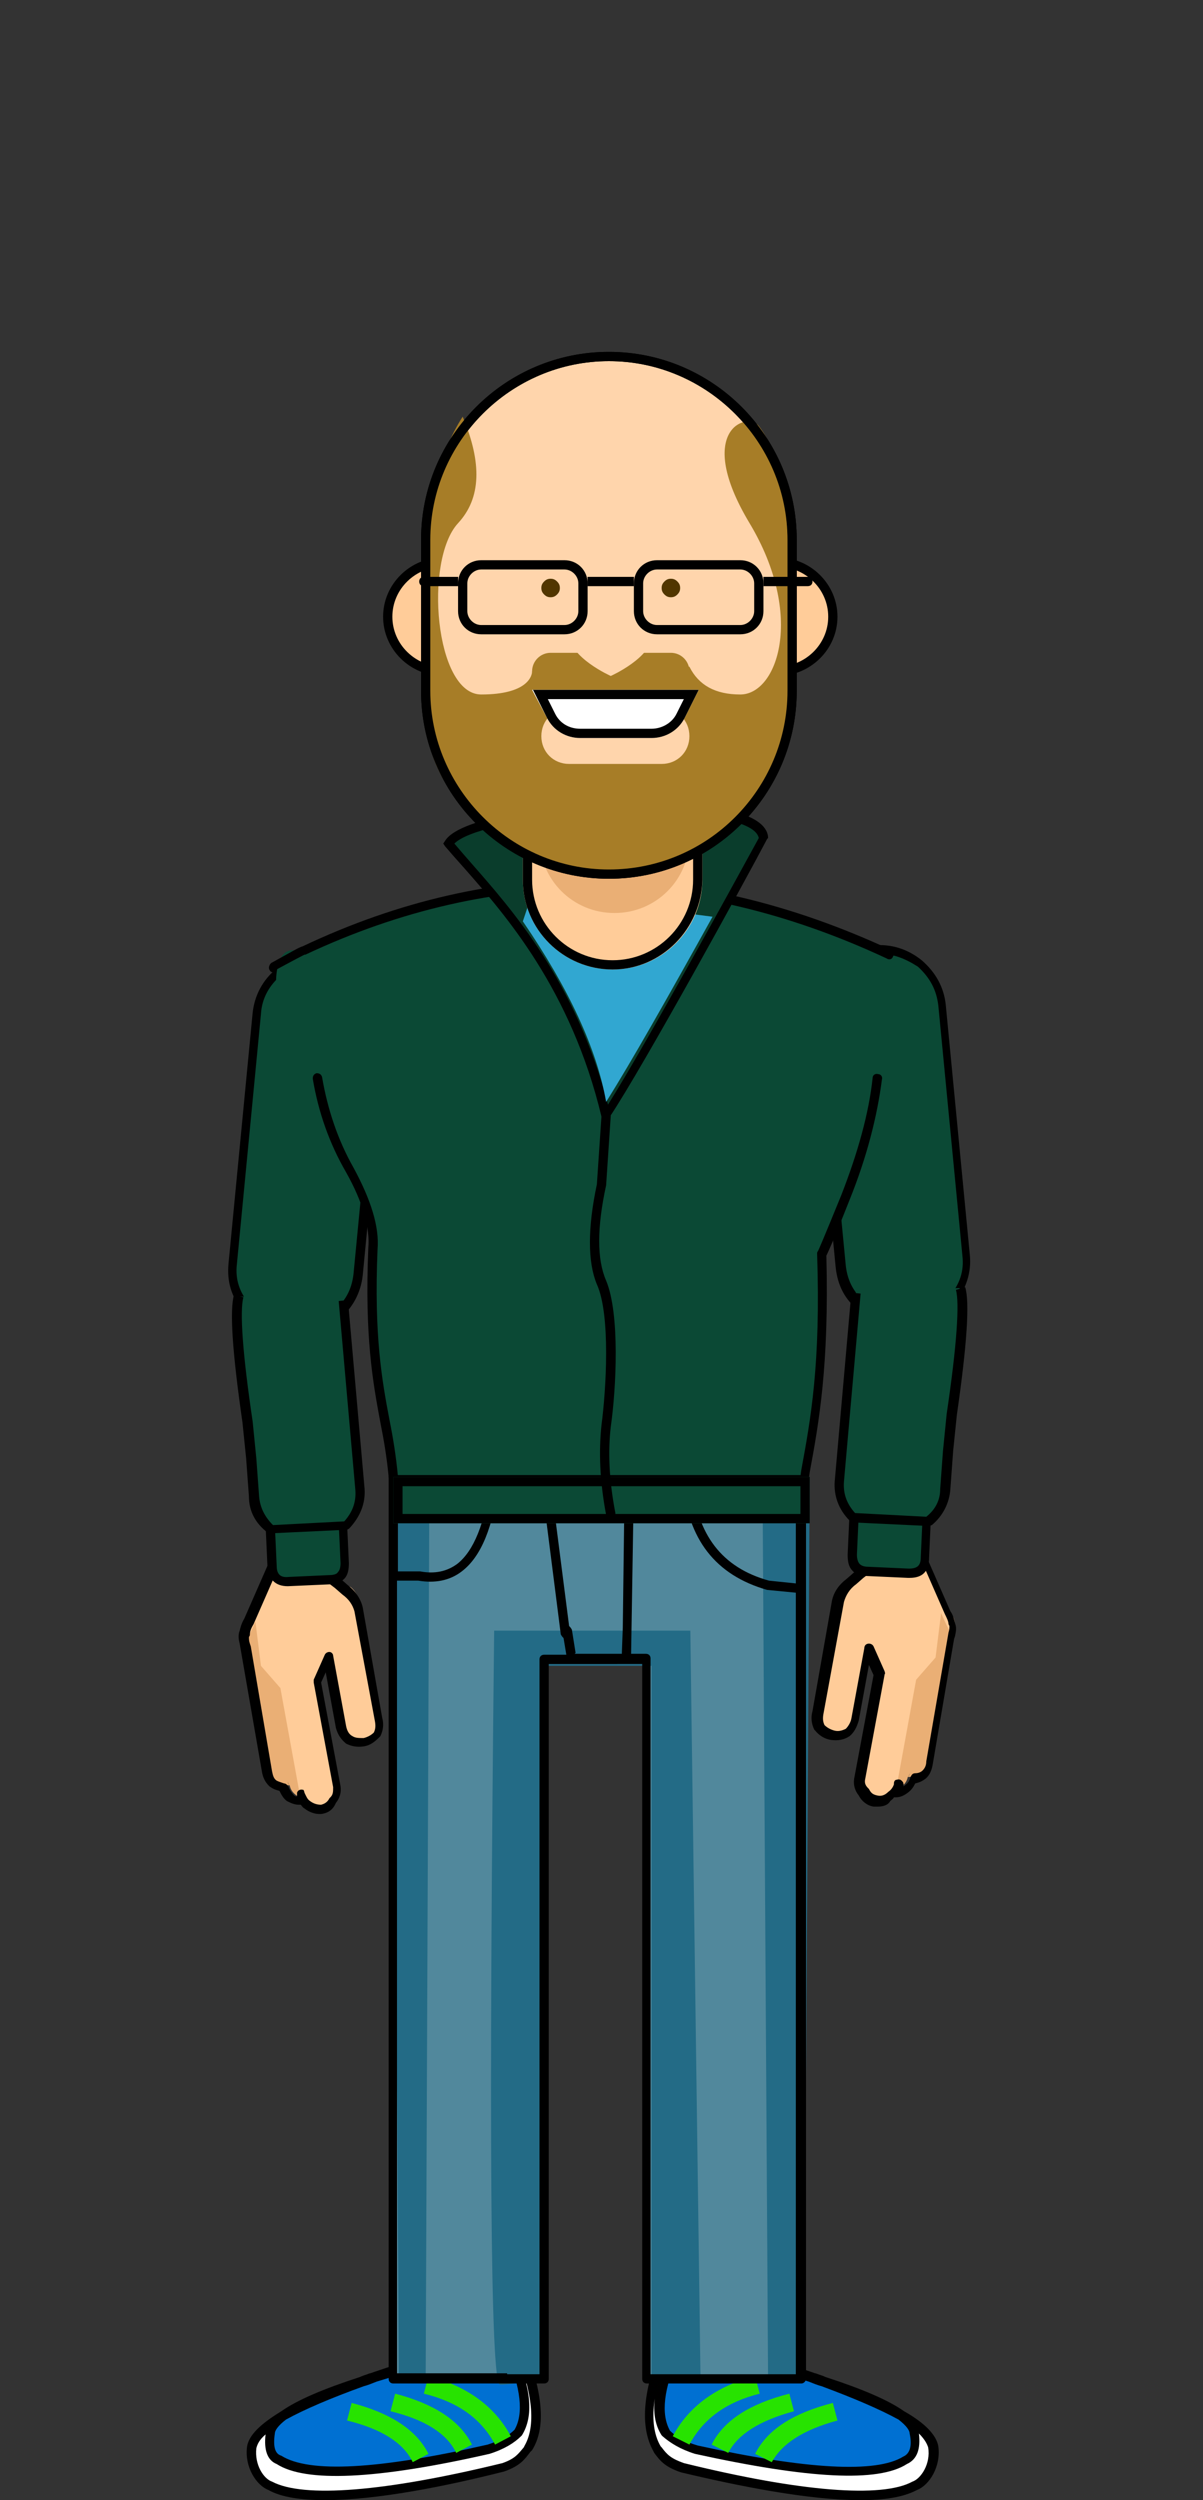 <?xml version="1.0" encoding="utf-8"?>
<!-- Generator: Adobe Illustrator 22.0.1, SVG Export Plug-In . SVG Version: 6.00 Build 0)  -->
<!DOCTYPE svg PUBLIC "-//W3C//DTD SVG 1.1//EN" "http://www.w3.org/Graphics/SVG/1.1/DTD/svg11.dtd">
<svg version="1.1" id="Layer_1" xmlns="http://www.w3.org/2000/svg" xmlns:xlink="http://www.w3.org/1999/xlink" x="0px" y="0px"
	 viewBox="0 0 130 270" style="enable-background:new 0 0 130 270;" xml:space="preserve">
<rect x="0" y="0" width="130" height="270" fill="#333333" stroke="none"/>
<style type="text/css">
	.st0{fill:#0070D2;}
	.st1{fill:#FFFFFF;}
	.st2{fill:#27E300;}
	.st3{fill:#51889C;}
	.st4{fill:#236B86;}
	.st5{fill:#EAAF75;}
	.st6{fill:#FFCC99;}
	.st7{fill:#0B4935;}
	.st8{fill:#0A3D2C;}
	.st9{fill:#31A7D1;}
	.st10{fill:#FFD5AC;}
	.st11{fill:#A77D27;}
	.st12{fill:#513600;}
</style>
<g>
	<path class="st0" d="M97.8,261.3c-1.6-1.2-4.5-2.5-8.6-3.8C92.9,258.8,95.8,260.1,97.8,261.3z M72.9,253.6c0,0.1,0,0.2,0,0.4
		c-1.8,3.9-2.1,6.8-0.9,8.7c0.7,0.7,1.7,1.3,3.2,1.8c12.1,2.6,19.7,3,22.7,1.2c0.9-0.3,1.2-1.3,1-2.9c-0.1-0.6-0.5-1.2-1.4-1.8
		c-2-1.1-4.8-2.3-8.5-3.6c-0.5-0.1-0.9-0.3-1.4-0.5C80.3,254.5,75.4,253.5,72.9,253.6z"/>
	<path class="st1" d="M87.5,256.8c-7.8-2.7-13-3.9-15.7-3.7c0,0.1,0,0.3,0,0.5c-1.9,5-2.2,8.6-0.9,10.9c0.7,0.9,1.1,1.5,2.7,2.1
		c11.6,2.8,21.3,4,25.1,2c1.1-0.4,2.3-2.2,2-4.2c-0.2-1-1.3-2.2-3.4-3.4c0.9,0.6,1.4,1.3,1.4,1.8c0.2,1.6-0.1,2.6-1,3
		c-3,1.9-10.6,1.5-22.6-1.2c-1.5-0.5-2.5-1.1-3.2-1.8c-1.2-1.9-0.9-4.8,0.9-8.8c0-0.1,0-0.3,0-0.4C75.3,253.5,80.2,254.5,87.5,256.8
		c0.2,0.1,0.4,0.1,0.6,0.2c0.3,0.1,0.5,0.2,0.8,0.2c4,1.3,6.8,2.5,8.4,3.7c-2-1.1-4.8-2.3-8.4-3.7C88.5,257.1,88,257,87.5,256.8z"/>
	<path d="M93,270c-5.6,0-13.1-1.5-19.4-3c-1.8-0.6-2.3-1.3-2.9-2.1l-0.1-0.2c-1.4-2.5-1.2-6.2,0.8-11.3V253c0-0.3,0.2-0.5,0.5-0.5
		c2.8-0.2,8,1,15.9,3.7l0,0l0,0c0.2,0.1,0.4,0.1,0.6,0.2c0.3,0.1,0.6,0.2,0.8,0.3c4,1.3,6.8,2.5,8.5,3.7c2.3,1.3,3.5,2.6,3.7,3.8
		c0.3,2.2-1,4.2-2.3,4.7C97.6,269.7,95.5,270,93,270z M72.3,253.5v0.2c-1.9,4.8-2.2,8.3-0.9,10.5l0.1,0.1c0.6,0.8,1,1.2,2.4,1.7
		c12.6,3.1,21.4,3.8,24.7,2c0.9-0.3,2-1.9,1.7-3.7c-0.1-0.3-0.3-0.8-1-1.5c0.2,1.7-0.2,2.8-1.3,3.3c-3.1,2-10.6,1.6-22.9-1.1
		c-1.6-0.5-2.7-1.2-3.5-1.9l-0.1-0.1c-1.3-2-1-5,0.8-9.2V253.5L72.3,253.5L72.3,253.5z M72.4,262.5c0.6,0.6,1.6,1.2,3,1.6
		c11.8,2.6,19.3,3,22.2,1.2c0.7-0.3,1-1.1,0.7-2.5c0-0.3-0.3-0.8-1.2-1.5c-2-1.1-4.8-2.3-8.3-3.6c-0.4-0.1-0.9-0.3-1.4-0.5
		c-6.8-2.1-11.5-3.2-14-3.2v0.1C71.7,258,71.4,260.7,72.4,262.5z"/>
	<path class="st2" d="M74.5,264l-1.8-0.9c1.7-3.2,4.7-5.4,8.9-6.5l0.5,1.9C78.5,259.4,76,261.2,74.5,264z"/>
	<path class="st2" d="M78.7,264.9l-1.8-0.9c1.3-2.6,4.1-4.4,8.4-5.5l0.5,1.9C82.1,261.4,79.7,262.9,78.7,264.9z"/>
	<path class="st2" d="M83.4,265.9l-1.8-0.9c1.3-2.6,4.1-4.4,8.4-5.5l0.5,1.9C86.8,262.4,84.5,263.9,83.4,265.9z"/>
	<path class="st0" d="M30.2,261.3c1.6-1.2,4.5-2.5,8.6-3.8C35.1,258.8,32.2,260.1,30.2,261.3z M55.1,253.6c0,0.1,0,0.2,0,0.4
		c1.8,3.9,2.1,6.8,0.9,8.7c-0.7,0.7-1.7,1.3-3.2,1.8c-12.1,2.6-19.7,3-22.7,1.2c-0.9-0.3-1.2-1.3-1-2.9c0.1-0.6,0.5-1.2,1.4-1.8
		c2-1.1,4.8-2.3,8.5-3.6c0.5-0.1,0.9-0.3,1.4-0.5C47.7,254.5,52.6,253.5,55.1,253.6z"/>
	<path class="st1" d="M40.5,256.8c7.8-2.7,13-3.9,15.7-3.7c0,0.1,0,0.3,0,0.5c1.9,5,2.2,8.6,0.9,10.9c-0.7,0.9-1.1,1.5-2.7,2.1
		c-11.6,2.8-21.3,4-25.1,2c-1.1-0.4-2.3-2.2-2-4.2c0.2-1,1.3-2.2,3.4-3.4c-0.9,0.6-1.4,1.3-1.4,1.8c-0.2,1.6,0.1,2.6,1,3
		c3,1.9,10.6,1.5,22.6-1.2c1.5-0.5,2.5-1.1,3.2-1.8c1.2-1.9,0.9-4.8-0.9-8.8c0-0.1,0-0.3,0-0.4C52.7,253.5,47.8,254.5,40.5,256.8
		c-0.2,0.1-0.4,0.1-0.6,0.2c-0.3,0.1-0.5,0.2-0.8,0.2c-4,1.3-6.8,2.5-8.4,3.7c2-1.1,4.8-2.3,8.4-3.7C39.5,257.1,40,257,40.5,256.8z"
		/>
	<path d="M35.1,270c-2.5,0-4.7-0.3-6.1-1.1c-1.3-0.5-2.6-2.5-2.3-4.7c0.2-1.2,1.4-2.4,3.7-3.8c1.7-1.2,4.5-2.4,8.5-3.7
		c0.2-0.1,0.5-0.2,0.8-0.3c0.2-0.1,0.4-0.1,0.6-0.2l0,0c7.9-2.7,13.1-3.9,15.9-3.7c0.3,0,0.5,0.2,0.5,0.5v0.4
		c2,5.1,2.3,8.8,0.8,11.2l-0.2,0.2c-0.6,0.8-1.1,1.5-2.8,2.1C48.2,268.5,40.7,270,35.1,270z M28.7,262.9c-0.7,0.6-0.9,1.1-1,1.5
		c-0.2,1.8,0.8,3.3,1.7,3.6c3.4,1.8,12.2,1.1,24.9-2c1.4-0.5,1.7-1,2.3-1.7l0.1-0.2c1.2-2.1,0.9-5.6-1-10.4v-0.2h-0.1l0,0v0.3
		c1.8,4.1,2.1,7.1,0.8,9.2l-0.1,0.1c-0.7,0.7-1.8,1.4-3.4,1.9c-12.3,2.8-19.9,3.1-23,1.1C28.9,265.7,28.5,264.6,28.7,262.9z
		 M30.9,261.3c-0.9,0.7-1.2,1.2-1.2,1.5c-0.2,1.4,0,2.2,0.7,2.4c3,1.9,10.5,1.5,22.3-1.2c1.3-0.4,2.3-1,2.9-1.6
		c1-1.7,0.7-4.5-0.9-8.3V254c-2.5,0-7.2,1.1-14,3.2c-0.5,0.2-1,0.4-1.4,0.5C35.7,259,32.9,260.2,30.9,261.3z"/>
	<path class="st2" d="M53.5,264c-1.5-2.8-4-4.6-7.7-5.5l0.5-1.9c4.2,1.1,7.2,3.3,8.9,6.5L53.5,264z"/>
	<path class="st2" d="M49.3,264.9c-1-2.1-3.4-3.6-7.1-4.5l0.5-1.9c4.2,1.1,7,2.9,8.3,5.5L49.3,264.9z"/>
	<path class="st2" d="M44.6,265.9c-1-2.1-3.4-3.6-7.1-4.5l0.5-1.9c4.2,1.1,7,2.9,8.3,5.5L44.6,265.9z"/>
	<polygon class="st3" points="86.6,159.5 42.5,159.5 42.5,256.5 58.1,256.5 58.1,179.3 69.7,179.3 69.7,256.5 86.6,256.5 	"/>
	<path class="st4" d="M82.4,160.1l0.6,96.8h3.9l0.6-96.8H82.4z M53.4,176.1c-0.6,54-0.4,81.1,0.6,81.4c0.2,0.1,1.9-0.1,5.1-0.6
		l-0.6-77h11.9v77h5.3l-1.1-80.8L53.4,176.1L53.4,176.1z M46.4,160.1l-3.9-0.6l0.6,97.4H46L46.4,160.1z"/>
	<path d="M86.6,257.4H69.9c-0.3,0-0.5-0.2-0.5-0.5v-77.2H59.3v77.2c0,0.3-0.2,0.5-0.5,0.5H42.5c-0.3,0-0.5-0.2-0.5-0.5v-97.4
		c0-0.3,0.2-0.5,0.5-0.5h25.6l0,0h6.2l0,0h12.3c0.3,0,0.5,0.2,0.5,0.5v12.1l0,0v85.3C87.1,257.1,86.9,257.4,86.6,257.4z M70.4,256.4
		H86V172l-3.1-0.3c-5.6-1.6-8.6-5.5-9.1-11.7h-5.3l-0.3,18.6l0,0h1.6c0.3,0,0.5,0.2,0.5,0.5v77.3H70.4z M54.8,256.4h3.5v-77.2
		c0-0.3,0.2-0.5,0.5-0.5h2.4l-0.3-1.8c-0.1-0.1-0.2-0.2-0.3-0.4L58.5,160h-4.6c-0.6,4.9-1.9,8.1-4,9.7c-1.3,1-2.9,1.3-4.7,1h-2.3
		v85.6h11.9V256.4z M62.1,178.6h5.1v-0.1l0.1-2.7l0.2-15.8h-8l2,15.6c0.1,0.1,0.2,0.2,0.3,0.4l0.4,2.5L62.1,178.6z M74.8,160
		c0.5,5.7,3.2,9.3,8.3,10.7L86,171v-11H74.8z M43,169.7h2.4c1.6,0.3,2.9,0,4-0.8c1.8-1.4,3-4.4,3.6-8.9H43V169.7z"/>
	<path class="st5" d="M103.1,176.1c0.1-0.6,0.1-1.1-0.1-1.5c0.3,1.3-0.2,0.7-1.3-1.6l-0.7,5.2l-2.6,2.6L96,193.2
		c0,0.1,0,0.2-0.1,0.2c0.5,0,0.9-0.1,1.3-0.3c0.5-0.3,0.8-0.7,0.9-1.2c0.1-0.1,0.2-0.3,0.2-0.4c0,0.2-0.1,0.3-0.2,0.4
		c0.5,0,1-0.1,1.5-0.4c0.4-0.3,0.7-0.8,0.8-1.4L103.1,176.1z"/>
	<path class="st6" d="M92.1,170.9l0.9-0.8c-0.5,0-1,0.2-1.4,0.4c-0.5,0.4-0.8,1-0.9,1.7l-0.2,1.2C90.6,172.5,91.2,171.6,92.1,170.9z
		 M99.9,168.5c-1.1-1.6-2.3-1.9-3.7-0.9l-3.4,2.6l-0.8,0.7c-0.8,0.6-1.2,1.3-1.4,2.1l-2.1,11.9c-0.2,0.6-0.1,1.2,0.2,1.7
		c0.4,0.4,0.8,0.7,1.4,0.8s1.1,0,1.5-0.3c0.4-0.4,0.7-0.8,0.8-1.4l1.4-7.6l1.2,2.7l-2.1,11.3c-0.1,0.6,0.1,1.1,0.4,1.5
		c0.2,0.6,0.6,0.9,1.2,1s1.1,0,1.6-0.5c0.4-0.3,0.6-0.6,0.7-1l0.1-0.2l2.1-11.5l2.1-2.4l0.6-4.8c0.9,2.1,1.3,2.6,1.1,1.5
		c0-0.4-0.2-0.8-0.5-1.3L99.9,168.5z"/>
	<path d="M94.9,195.1c-0.2,0-0.3,0-0.5,0c-0.7-0.1-1.3-0.6-1.6-1.2c-0.4-0.5-0.6-1.1-0.5-1.8l2.1-11.2l-0.5-1.1l-1.1,6
		c-0.2,0.7-0.5,1.3-1,1.7c-0.6,0.4-1.3,0.5-2,0.4s-1.3-0.5-1.7-1l-0.1-0.1c-0.3-0.6-0.4-1.3-0.2-2l2.1-11.9c0.2-1,0.8-1.8,1.6-2.4
		l0.8-0.7l3.4-2.6c1.1-0.8,2.7-1.2,4.4,1l0.1,0.1l2.5,5.7c0.3,0.4,0.4,0.9,0.5,1.3l0,0c0.2,0.5,0.1,0.9,0,1.4l-0.1,0.3l-2.3,13.5
		c-0.1,0.6-0.3,1.2-0.8,1.6c-0.4,0.3-0.7,0.4-1.1,0.5c-0.2,0.4-0.4,0.7-0.8,1s-0.8,0.5-1.3,0.5h-0.2c-0.1,0.2-0.3,0.3-0.4,0.4
		C96,194.9,95.5,195.1,94.9,195.1z M93.9,177.5c0.2,0,0.4,0.1,0.5,0.3l1.2,2.7c0,0.1,0.1,0.2,0,0.3l-2.1,11.3c-0.1,0.4,0,0.7,0.3,1
		l0.1,0.1c0.2,0.4,0.4,0.6,0.9,0.7c0.4,0.1,0.8,0,1.2-0.4c0.3-0.2,0.5-0.5,0.6-0.8v-0.1c0-0.2,0.1-0.4,0.3-0.4
		c0.3-0.1,0.5,0,0.7,0.3c0,0.1,0.1,0.2,0,0.4c0.1,0,0.2-0.1,0.3-0.2c0.3-0.2,0.4-0.5,0.5-0.8c0.1-0.2,0.2-0.4,0.5-0.4
		s0.6-0.1,0.8-0.3c0.2-0.2,0.4-0.5,0.4-1l2.4-13.9c0.1-0.3,0.1-0.5,0.1-0.7l-0.1-0.2c0-0.3-0.2-0.7-0.4-1.1l-2.5-5.7
		c-1.2-1.7-2.2-1.3-2.9-0.8l-3.4,2.6l-0.8,0.7c-0.7,0.5-1.1,1.2-1.3,1.9L89,185c-0.1,0.5-0.1,0.9,0.1,1.3c0.3,0.3,0.7,0.5,1.1,0.6
		s0.8,0,1.2-0.2c0.2-0.2,0.5-0.6,0.6-1.1l1.4-7.6C93.4,177.7,93.6,177.5,93.9,177.5L93.9,177.5z M96.6,193L96.6,193L96.6,193z
		 M96.6,192.7L96.6,192.7L96.6,192.7z"/>
	<path class="st7" d="M98.5,162l-4.4-0.2c-1.2,0-1.8,0.5-1.8,1.7l-0.2,4.4c0,1.2,0.5,1.8,1.7,1.8l4.4,0.2c1.2,0,1.8-0.5,1.8-1.7
		l0.2-4.4C100.3,162.7,99.7,162.1,98.5,162z"/>
	<path d="M98.3,170.4h-0.2l-4.4-0.2c-0.7,0-1.3-0.2-1.6-0.6c-0.4-0.4-0.5-1-0.5-1.7l0.2-4.4c0.1-1.5,0.9-2.2,2.3-2.2l4.4,0.2
		c0.7,0,1.3,0.2,1.6,0.6c0.4,0.4,0.5,1,0.5,1.7l-0.2,4.4C100.4,169.7,99.7,170.4,98.3,170.4z M94,162.3c-0.8,0-1.1,0.4-1.2,1.2
		l-0.2,4.4c0,0.4,0.1,0.8,0.3,1c0.2,0.2,0.5,0.3,0.9,0.3l4.4,0.2c0.9,0,1.3-0.3,1.3-1.2l0.2-4.4c0-0.4-0.1-0.8-0.3-1
		c-0.2-0.2-0.5-0.3-0.9-0.3l0,0l-4.4-0.2H94z"/>
	<path class="st7" d="M94.3,102.6c-1.8,0.2-3.4,0.9-4.5,2.3c-1.2,1.4-1.7,3.1-1.6,4.9l2.6,27c0.2,1.8,1,3.3,2.5,4.5
		c1.4,1.2,3.1,1.7,4.9,1.6c1.8-0.2,3.4-1,4.6-2.4c1.2-1.4,1.7-3,1.5-4.8l-2.6-27c-0.2-1.8-1-3.3-2.4-4.5
		C97.8,102.9,96.2,102.4,94.3,102.6z"/>
	<path d="M97.5,143.3c-1.7,0-3.2-0.6-4.6-1.7c-1.6-1.2-2.4-2.8-2.6-4.8l-2.6-27c-0.2-1.9,0.4-3.7,1.7-5.2c1.3-1.5,2.9-2.3,4.9-2.5
		s3.8,0.4,5.3,1.6c1.5,1.3,2.4,2.9,2.6,4.8l2.6,27c0.2,1.9-0.4,3.7-1.6,5.2c-1.3,1.5-3,2.4-4.9,2.6C98,143.3,97.8,143.3,97.5,143.3z
		 M95,103c-0.2,0-0.4,0-0.6,0c-1.7,0.2-3.1,0.9-4.2,2.2c-1.1,1.3-1.6,2.8-1.4,4.5l2.6,27c0.2,1.7,0.9,3,2.3,4.1
		c1.3,1.1,2.8,1.6,4.6,1.4c1.7-0.2,3.1-0.9,4.3-2.2c1.1-1.3,1.6-2.7,1.4-4.4l-2.6-27c-0.2-1.7-0.9-3-2.2-4.2
		C97.8,103.5,96.5,103,95,103z M94.3,102.6L94.3,102.6L94.3,102.6z"/>
	<path class="st7" d="M103.7,139.1c0.4,1.6,0.1,6.1-0.9,13.6l-0.4,3.9l-0.3,4.1c-0.1,1.4-0.7,2.6-1.9,3.5l-8.1-0.4v-0.1
		c-1-1.1-1.5-2.4-1.4-3.8l1.8-20.4"/>
	<path d="M100.4,164.8l-8.5-0.4l-0.1-0.2c-1.2-1.2-1.7-2.7-1.6-4.2l1.8-20.4l1,0.1L91.2,160c-0.1,1.3,0.3,2.4,1.2,3.4l7.7,0.4
		c1-0.8,1.5-1.8,1.5-3l0.3-4.1l0.4-4c1.1-7.4,1.4-12,1-13.4l1-0.3c0.5,1.6,0.2,6.2-0.9,13.8l-0.4,3.9l-0.3,4.1
		c-0.1,1.5-0.8,2.9-2,3.9L100.4,164.8z"/>
	<path class="st5" d="M26.3,177c-0.1-0.6-0.1-1.1,0.1-1.5c-0.3,1.3,0.2,0.7,1.3-1.6l0.7,5.2l2.6,2.6l2.4,12.4c0,0.1,0,0.2,0.1,0.2
		c-0.5,0-0.9-0.1-1.3-0.3c-0.5-0.3-0.8-0.7-0.9-1.2c-0.1-0.1-0.2-0.3-0.2-0.4c0,0.2,0.1,0.3,0.2,0.4c-0.5,0-1-0.1-1.5-0.4
		c-0.4-0.3-0.7-0.8-0.8-1.4L26.3,177z"/>
	<path class="st6" d="M37.3,171.8l-0.8-0.8c0.5,0,1,0.2,1.4,0.4c0.5,0.4,0.8,1,0.9,1.7l0.2,1.2C38.8,173.3,38.2,172.5,37.3,171.8z
		 M29.5,169.4c1.1-1.6,2.3-1.9,3.6-0.9l3.4,2.6l0.8,0.7c0.8,0.6,1.2,1.3,1.4,2.1l2.1,11.9c0.2,0.6,0.1,1.2-0.2,1.7
		c-0.4,0.4-0.8,0.7-1.4,0.8c-0.6,0.1-1.1,0-1.5-0.3c-0.4-0.4-0.7-0.8-0.8-1.4l-1.4-7.6l-1.2,2.7l2.1,11.3c0.1,0.6-0.1,1.1-0.4,1.5
		c-0.2,0.6-0.6,0.9-1.2,1c-0.6,0.1-1.1,0-1.6-0.5c-0.4-0.3-0.6-0.6-0.7-1l-0.1-0.2l-2.1-11.5l-2.1-2.4l-0.6-4.8
		c-0.9,2.1-1.3,2.6-1.1,1.5c0-0.4,0.2-0.8,0.5-1.3L29.5,169.4z"/>
	<path d="M34.5,195.9c-0.5,0-1.1-0.2-1.6-0.6c-0.2-0.1-0.3-0.3-0.4-0.4h-0.2c-0.5,0-0.9-0.2-1.3-0.4c-0.4-0.3-0.6-0.7-0.8-1.1
		c-0.4-0.1-0.7-0.2-1.1-0.5c-0.5-0.5-0.7-1-0.8-1.6l-2.4-13.8c-0.1-0.4-0.2-0.9,0-1.4l0,0c0.1-0.4,0.2-0.8,0.5-1.3l2.5-5.7L29,169
		c1.7-2.3,3.3-1.8,4.4-1.1l3.4,2.6l0.8,0.7c0.8,0.6,1.4,1.5,1.6,2.4l2.1,11.9c0.2,0.7,0.1,1.4-0.2,2l-0.1,0.1c-0.5,0.5-1,0.9-1.7,1
		s-1.3,0-1.9-0.3c-0.6-0.5-0.9-1-1.1-1.7l-1.1-6l-0.5,1.1l2.1,11.2c0.1,0.7-0.1,1.3-0.5,1.8c-0.3,0.7-0.8,1.1-1.6,1.2
		C34.8,195.9,34.6,195.9,34.5,195.9z M32.9,193.6L32.9,193.6c0.2,0.4,0.3,0.7,0.6,0.9c0.4,0.3,0.8,0.4,1.2,0.4
		c0.4-0.1,0.7-0.3,0.9-0.7l0.1-0.1c0.3-0.3,0.3-0.6,0.3-1.1l-2.1-11.3c0-0.1,0-0.2,0-0.3l1.2-2.7c0.1-0.2,0.3-0.3,0.5-0.3
		s0.4,0.2,0.4,0.4l1.4,7.6c0.1,0.5,0.3,0.9,0.7,1.1c0.3,0.2,0.7,0.2,1.2,0.2c0.4-0.1,0.8-0.3,1.1-0.6c0.2-0.4,0.2-0.8,0.1-1.3
		L38.3,174c-0.2-0.7-0.6-1.3-1.3-1.8l-0.8-0.7l-3.4-2.6c-0.7-0.5-1.7-0.9-2.9,0.8l-2.5,5.7c-0.3,0.5-0.4,0.8-0.4,1.2l-0.1,0.2
		c0,0.2,0,0.4,0.1,0.7l0.1,0.3l2.3,13.5c0.1,0.5,0.2,0.8,0.5,1c0.2,0.1,0.5,0.2,0.8,0.3c0.2,0,0.4,0.2,0.5,0.4
		c0.1,0.3,0.3,0.6,0.6,0.9c0.1,0.1,0.2,0.1,0.3,0.1c0-0.1,0-0.2,0-0.4c0.1-0.3,0.4-0.4,0.7-0.3C32.8,193.3,32.9,193.5,32.9,193.6z
		 M32.9,193.9L32.9,193.9L32.9,193.9z M32.8,193.5L32.8,193.5z"/>
	<path class="st7" d="M30.9,162.9l4.4-0.2c1.2,0,1.8,0.5,1.8,1.7l0.2,4.4c0,1.2-0.5,1.8-1.7,1.8l-4.4,0.2c-1.2,0-1.8-0.5-1.8-1.7
		l-0.2-4.4C29.2,163.6,29.7,163,30.9,162.9z"/>
	<path d="M31.1,171.3c-1.4,0-2.1-0.8-2.2-2.2l-0.2-4.4c0-0.7,0.1-1.3,0.5-1.7s0.9-0.6,1.6-0.6l4.4-0.2c1.4-0.1,2.3,0.7,2.3,2.2
		l0.2,4.4c0,0.7-0.1,1.3-0.5,1.7s-0.9,0.6-1.6,0.6L31.1,171.3L31.1,171.3z M35.4,163.2L35.4,163.2l-4.5,0.2l0,0
		c-0.4,0-0.8,0.1-0.9,0.3c-0.2,0.2-0.3,0.5-0.3,1l0.2,4.4c0,0.9,0.4,1.3,1.3,1.2l4.4-0.2c0.4,0,0.8-0.1,0.9-0.3
		c0.2-0.2,0.3-0.5,0.3-1l-0.2-4.4C36.6,163.6,36.2,163.2,35.4,163.2z M30.9,162.9L30.9,162.9L30.9,162.9z"/>
	<path class="st7" d="M35.1,103.5c1.8,0.2,3.4,0.9,4.5,2.3c1.2,1.4,1.7,3.1,1.6,4.9l-2.6,27c-0.2,1.8-1,3.3-2.5,4.5
		c-1.4,1.2-3.1,1.7-4.9,1.6c-1.8-0.2-3.4-1-4.6-2.4c-1.2-1.4-1.7-3-1.5-4.8l2.6-27c0.2-1.8,1-3.3,2.4-4.5
		C31.6,103.8,33.2,103.3,35.1,103.5z"/>
	<path d="M31.9,144.2c-0.2,0-0.5,0-0.7,0c-2-0.2-3.6-1-4.9-2.6c-1.3-1.5-1.8-3.2-1.6-5.2l2.6-27c0.2-1.9,1.1-3.6,2.6-4.8
		c1.6-1.2,3.4-1.8,5.3-1.6c2,0.2,3.6,1,4.9,2.5c1.3,1.5,1.9,3.3,1.7,5.2l-2.6,27c-0.2,1.9-1.1,3.6-2.6,4.8
		C35.1,143.6,33.6,144.2,31.9,144.2z M34.4,103.9c-1.5,0-2.8,0.5-4,1.4c-1.3,1.1-2.1,2.5-2.2,4.2l-2.6,27c-0.2,1.7,0.3,3.1,1.4,4.4
		c1.1,1.3,2.5,2.1,4.3,2.2c1.7,0.2,3.2-0.3,4.6-1.4c1.4-1.1,2.1-2.4,2.3-4.1l2.6-27c0.2-1.7-0.3-3.1-1.4-4.5c-1.1-1.3-2.5-2-4.2-2.2
		C34.8,103.9,34.6,103.9,34.4,103.9z"/>
	<path class="st7" d="M25.7,140c-0.4,1.6-0.1,6.1,0.9,13.6l0.4,3.9l0.3,4.1c0.1,1.4,0.7,2.6,1.9,3.5l8.1-0.4v-0.1
		c1-1.1,1.5-2.4,1.4-3.8l-1.8-20.4"/>
	<path d="M29,165.6l-0.1-0.1c-1.3-1-2-2.3-2-3.9l-0.3-4.1l-0.4-3.9c-1.1-7.6-1.4-12.2-0.9-13.8l1,0.3c-0.4,1.5-0.1,6,1,13.4l0.4,4
		l0.3,4.1c0.1,1.2,0.6,2.2,1.5,3.1l7.7-0.4c0.9-1,1.3-2.1,1.2-3.4l-1.8-20.4l1-0.1l1.8,20.4c0.1,1.6-0.5,3-1.6,4.2l-0.1,0.1
		l-0.2,0.1L29,165.6z"/>
	<path class="st7" d="M97.5,104l-4-2.3c-19.7-8.2-39-8.3-58-0.3c0,0-1.1,0.5-3.1,1.4c-3.3-1.3-2.6,5.3-2.3,5.6c3.6,4.8,5,7.8,5,8.1
		c0.5,3.5,1.6,6.9,3.1,9.9c1.7,3.4,2.4,6.2,2.2,8.5c-0.5,14,1.7,20.8,1.7,24.4h45c1.4-3.5,1.8-11.6,1.4-24v-0.4c0,0.1,0,0.3,0,0.4
		c0.2-0.3,1.1-2.3,2.6-6c1.9-4.7,3.1-8.9,3.6-12.8C94.7,116.3,97.3,104.9,97.5,104z"/>
	<path d="M87,160L87,160c-0.4-0.1-0.5-0.3-0.5-0.6l0.1-0.7c1-5.4,2.1-11.4,1.7-23.3c0-0.1,0-0.2,0.1-0.3c0.1-0.2,0.5-1.1,2.5-6
		c1.8-4.6,3-8.9,3.4-12.7c0-0.3,0.3-0.5,0.6-0.4c0.3,0,0.5,0.3,0.4,0.6c-0.5,3.9-1.6,8.3-3.5,13c-1.7,4.3-2.3,5.6-2.5,6
		c0.3,11.9-0.8,18-1.8,23.4l-0.1,0.7C87.4,159.8,87.2,160,87,160z M42.5,160c-0.3,0-0.5-0.2-0.5-0.5c-0.2-2.1-0.5-3.9-0.9-5.9
		c-0.8-4.3-1.7-9.2-1.3-18.8c0.2-2.2-0.6-5-2.4-8.2c-1.8-3.1-3-6.5-3.6-10.1c0-0.3,0.1-0.5,0.4-0.6c0.3,0,0.5,0.1,0.6,0.4
		c0.6,3.5,1.7,6.8,3.4,9.8c1.9,3.5,2.8,6.4,2.6,8.8c-0.4,9.4,0.5,14.3,1.3,18.5c0.4,2,0.7,3.9,0.9,6C43,159.7,42.8,160,42.5,160
		L42.5,160z M29.5,105c-0.2,0-0.3-0.1-0.4-0.3c-0.1-0.2,0-0.5,0.2-0.7c2.2-1.2,3-1.7,3.4-1.8c20.7-9.8,42.1-9.6,63.6,0.4
		c0.3,0.1,0.4,0.4,0.2,0.7c-0.1,0.3-0.4,0.4-0.7,0.2c-21.2-9.9-42.4-10-62.8-0.4h-0.1c-0.2,0.1-0.8,0.4-3.2,1.7L29.5,105z"/>
	<path class="st8" d="M65.5,120.5c-4-16.6-13.5-25-17-29.4c2.5-4.1,33.5-5.9,34-0.6C80,95.2,69,115.2,65.5,120.5z"/>
	<path d="M65.3,121.7l-0.3-1.1c-3.3-13.8-10.5-21.9-14.7-26.7c-0.9-1-1.6-1.8-2.2-2.5l-0.2-0.3l0.2-0.3c2.2-3.6,22.2-5.2,30.6-3.3
		c2.7,0.6,4.2,1.6,4.3,2.9v0.1l-0.1,0.1c-2.2,4.2-13.4,24.6-17,30L65.3,121.7z M49.1,91.1c0.5,0.6,1.2,1.4,1.9,2.2
		c4.2,4.8,11.2,12.6,14.7,26c4.1-6.5,14-24.6,16.3-28.8c-0.2-0.9-1.5-1.5-3.5-2C70.3,86.6,51.9,88.3,49.1,91.1z"/>
	<rect x="42.5" y="159.5" class="st7" width="45" height="5"/>
	<path d="M87.5,164.5h-45v-5h45V164.5z M43.5,163.5h43v-3h-43V163.5z"/>
	<path class="st9" d="M65.5,119c-1-5.7-4-12.2-9-19.5l1-3L77,99C72,108,68.2,114.7,65.5,119z"/>
	<path d="M66,164c-0.2,0-0.4-0.2-0.5-0.4c-0.7-3.7-0.8-6.9-0.5-9.7c0.5-3.8,1-11.9-0.5-15.2c-1-2.4-1-6.1,0-10.8l0.5-7.4
		c0-0.3,0.3-0.5,0.5-0.5c0.3,0,0.5,0.3,0.5,0.5l-0.5,7.5c-1,4.6-1,8,0,10.3c1.5,3.6,1.1,11.6,0.5,15.8c-0.3,2.6-0.2,5.7,0.5,9.3
		C66.5,163.7,66.4,163.9,66,164L66,164z"/>
	<path class="st6" d="M66.2,75.5L66.2,75.5c5.3,0,9.7,4.3,9.7,9.7V95c0,5.3-4.3,9.7-9.7,9.7c-5.3,0-9.7-4.3-9.7-9.7v-9.8
		C56.5,79.8,60.8,75.5,66.2,75.5z"/>
	<path d="M66.2,104.7c-5.3,0-9.7-4.3-9.7-9.7v-9.8c0-5.3,4.3-9.7,9.7-9.7c5.3,0,9.7,4.3,9.7,9.7V95
		C75.8,100.3,71.5,104.7,66.2,104.7z M66.2,76.5c-4.8,0-8.7,3.9-8.7,8.7V95c0,4.8,3.9,8.7,8.7,8.7s8.7-3.9,8.7-8.7v-9.8
		C74.8,80.4,70.9,76.5,66.2,76.5z"/>
	<path class="st5" d="M66.4,69.5L66.4,69.5c4.5,0,8.1,3.6,8.1,8.1v12.9c0,4.5-3.6,8.1-8.1,8.1s-8.1-3.6-8.1-8.1V77.6
		C58.2,73.1,61.9,69.5,66.4,69.5z"/>
	<path class="st6" d="M47.9,60.7c-3.3,0-6,2.6-6,5.9c0,3.2,2.7,5.9,6,5.9"/>
	<path d="M47.9,73c-3.6,0-6.5-2.9-6.5-6.4s2.9-6.4,6.5-6.4v1c-3,0-5.5,2.4-5.5,5.4s2.5,5.4,5.5,5.4V73z"/>
	<path class="st6" d="M84,60.7c3.3,0,6,2.6,6,5.9c0,3.2-2.7,5.9-6,5.9"/>
	<path d="M84,73v-1c3,0,5.5-2.4,5.5-5.4S87,61.2,84,61.2v-1c3.6,0,6.5,2.9,6.5,6.4S87.6,73,84,73z"/>
	<path class="st10" d="M65.8,38.5L65.8,38.5c10.9,0,19.8,8.9,19.8,19.8v16.3c0,10.9-8.9,19.8-19.8,19.8S46,85.5,46,74.6V58.3
		C45.9,47.4,54.8,38.5,65.8,38.5z"/>
	<path d="M65.8,94.9c-11.2,0-20.3-9.1-20.3-20.3V58.3c0-11.2,9.1-20.3,20.3-20.3s20.3,9.1,20.3,20.3v16.3
		C86.1,85.8,77,94.9,65.8,94.9z M65.8,39c-10.6,0-19.3,8.7-19.3,19.3v16.3c0,10.6,8.7,19.3,19.3,19.3c10.7,0,19.3-8.7,19.3-19.3
		V58.3C85.1,47.7,76.4,39,65.8,39z"/>
	<path class="st11" d="M82,46c-1.3-1.6-7,0.5-1,10.5S84,75,80,75c-2.7,0-4.5-1-5.5-3c-11.3,0-17,0.2-17,0.5C57.5,73,57,75,52,75
		s-6.2-14.5-2.5-18.5C52,53.8,52.1,50,50,45c-2.6,4-3.8,9.5-3.7,16.5c0,1.5-0.5,3.3-0.5,4.2v6.9c0,0.1,0,0.4,0,0.6
		c0,1,0.1,2.7,0.2,5.1c0,0.2,0,0.3,0.1,0.5c0.5,3.6,2.2,6.7,5,9.4c3.5,3.5,7.4,5.8,12.4,5.8h4c5,0,9.2-2.3,12.7-5.7
		c2.8-2.7,4.5-5.7,5.1-9.3c0-0.2,0-0.4,0-0.6c0.1-2,0.2-3.5,0.2-4.5c0-0.6,0-1,0-1.3v-6.9c0-1.3-0.1-2.9-0.3-4.7
		C85.2,53.7,84.1,48.7,82,46z"/>
	<path d="M65.8,94.9c-11.2,0-20.3-9.1-20.3-20.3V58.3c0-11.2,9.1-20.3,20.3-20.3s20.3,9.1,20.3,20.3v16.3
		C86.1,85.8,77,94.9,65.8,94.9z M65.8,39c-10.6,0-19.3,8.7-19.3,19.3v16.3c0,10.6,8.7,19.3,19.3,19.3c10.7,0,19.3-8.7,19.3-19.3
		V58.3C85.1,47.7,76.4,39,65.8,39z"/>
	<path class="st10" d="M61.5,76.5h10c1.7,0,3,1.3,3,3s-1.3,3-3,3h-10c-1.7,0-3-1.3-3-3S59.8,76.5,61.5,76.5z"/>
	<path class="st11" d="M59.5,70.5h6c1.1,0,2,0.9,2,2s-0.9,2-2,2h-6c-1.1,0-2-0.9-2-2S58.4,70.5,59.5,70.5z"/>
	<path class="st11" d="M67.5,70.5h5c1.1,0,2,0.9,2,2s-0.9,2-2,2h-5c-1.1,0-2-0.9-2-2S66.4,70.5,67.5,70.5z"/>
	<path class="st1" d="M57.5,74.5h18l-1.5,3c-0.7,1.3-2.1,2.2-3.6,2.2h-7.7c-1.5,0-2.9-0.8-3.6-2.2L57.5,74.5z"/>
	<path d="M70.4,79.7h-7.7c-1.5,0-2.9-0.8-3.6-2.2l-1.5-3h17.9l-1.5,3C73.3,78.9,71.9,79.7,70.4,79.7z M59.2,75.5l0.8,1.6
		c0.5,1,1.5,1.6,2.7,1.6h7.7c1.1,0,2.2-0.6,2.7-1.6l0.8-1.6H59.2z"/>
	<path class="st10" d="M61.5,68.5C61.5,71,66,73,66,73s4.5-2,4.5-4.5"/>
	<path d="M87.3,63.3H45.8c-0.3,0-0.5-0.2-0.5-0.5s0.2-0.5,0.5-0.5h41.5c0.3,0,0.5,0.2,0.5,0.5S87.6,63.3,87.3,63.3z"/>
	<path class="st10" d="M70.5,60.5h10c1.1,0,2,0.9,2,2v4c0,1.1-0.9,2-2,2h-10c-1.1,0-2-0.9-2-2v-4C68.5,61.4,69.4,60.5,70.5,60.5z"/>
	<path d="M80,68.5h-9c-1.4,0-2.5-1.1-2.5-2.5v-3c0-1.4,1.1-2.5,2.5-2.5h9c1.4,0,2.5,1.1,2.5,2.5v3C82.5,67.4,81.4,68.5,80,68.5z
		 M71,61.5c-0.8,0-1.5,0.7-1.5,1.5v3c0,0.8,0.7,1.5,1.5,1.5h9c0.8,0,1.5-0.7,1.5-1.5v-3c0-0.8-0.7-1.5-1.5-1.5H71z"/>
	<path class="st10" d="M51.5,60.5h10c1.1,0,2,0.9,2,2v4c0,1.1-0.9,2-2,2h-10c-1.1,0-2-0.9-2-2v-4C49.5,61.4,50.4,60.5,51.5,60.5z"/>
	<path d="M61,68.5h-9c-1.4,0-2.5-1.1-2.5-2.5v-3c0-1.4,1.1-2.5,2.5-2.5h9c1.4,0,2.5,1.1,2.5,2.5v3C63.5,67.4,62.4,68.5,61,68.5z
		 M52,61.5c-0.8,0-1.5,0.7-1.5,1.5v3c0,0.8,0.7,1.5,1.5,1.5h9c0.8,0,1.5-0.7,1.5-1.5v-3c0-0.8-0.7-1.5-1.5-1.5H52z"/>
	<path class="st12" d="M60.2,64.2c0.2-0.2,0.3-0.4,0.3-0.7s-0.1-0.5-0.3-0.7c-0.2-0.2-0.4-0.3-0.7-0.3s-0.5,0.1-0.7,0.3
		c-0.2,0.2-0.3,0.4-0.3,0.7s0.1,0.5,0.3,0.7c0.2,0.2,0.4,0.3,0.7,0.3S60,64.4,60.2,64.2z"/>
	<path class="st12" d="M73.2,64.2c0.2-0.2,0.3-0.4,0.3-0.7s-0.1-0.5-0.3-0.7c-0.2-0.2-0.4-0.3-0.7-0.3s-0.5,0.1-0.7,0.3
		c-0.2,0.2-0.3,0.4-0.3,0.7s0.1,0.5,0.3,0.7c0.2,0.2,0.4,0.3,0.7,0.3S73,64.4,73.2,64.2z"/>
</g>
</svg>
